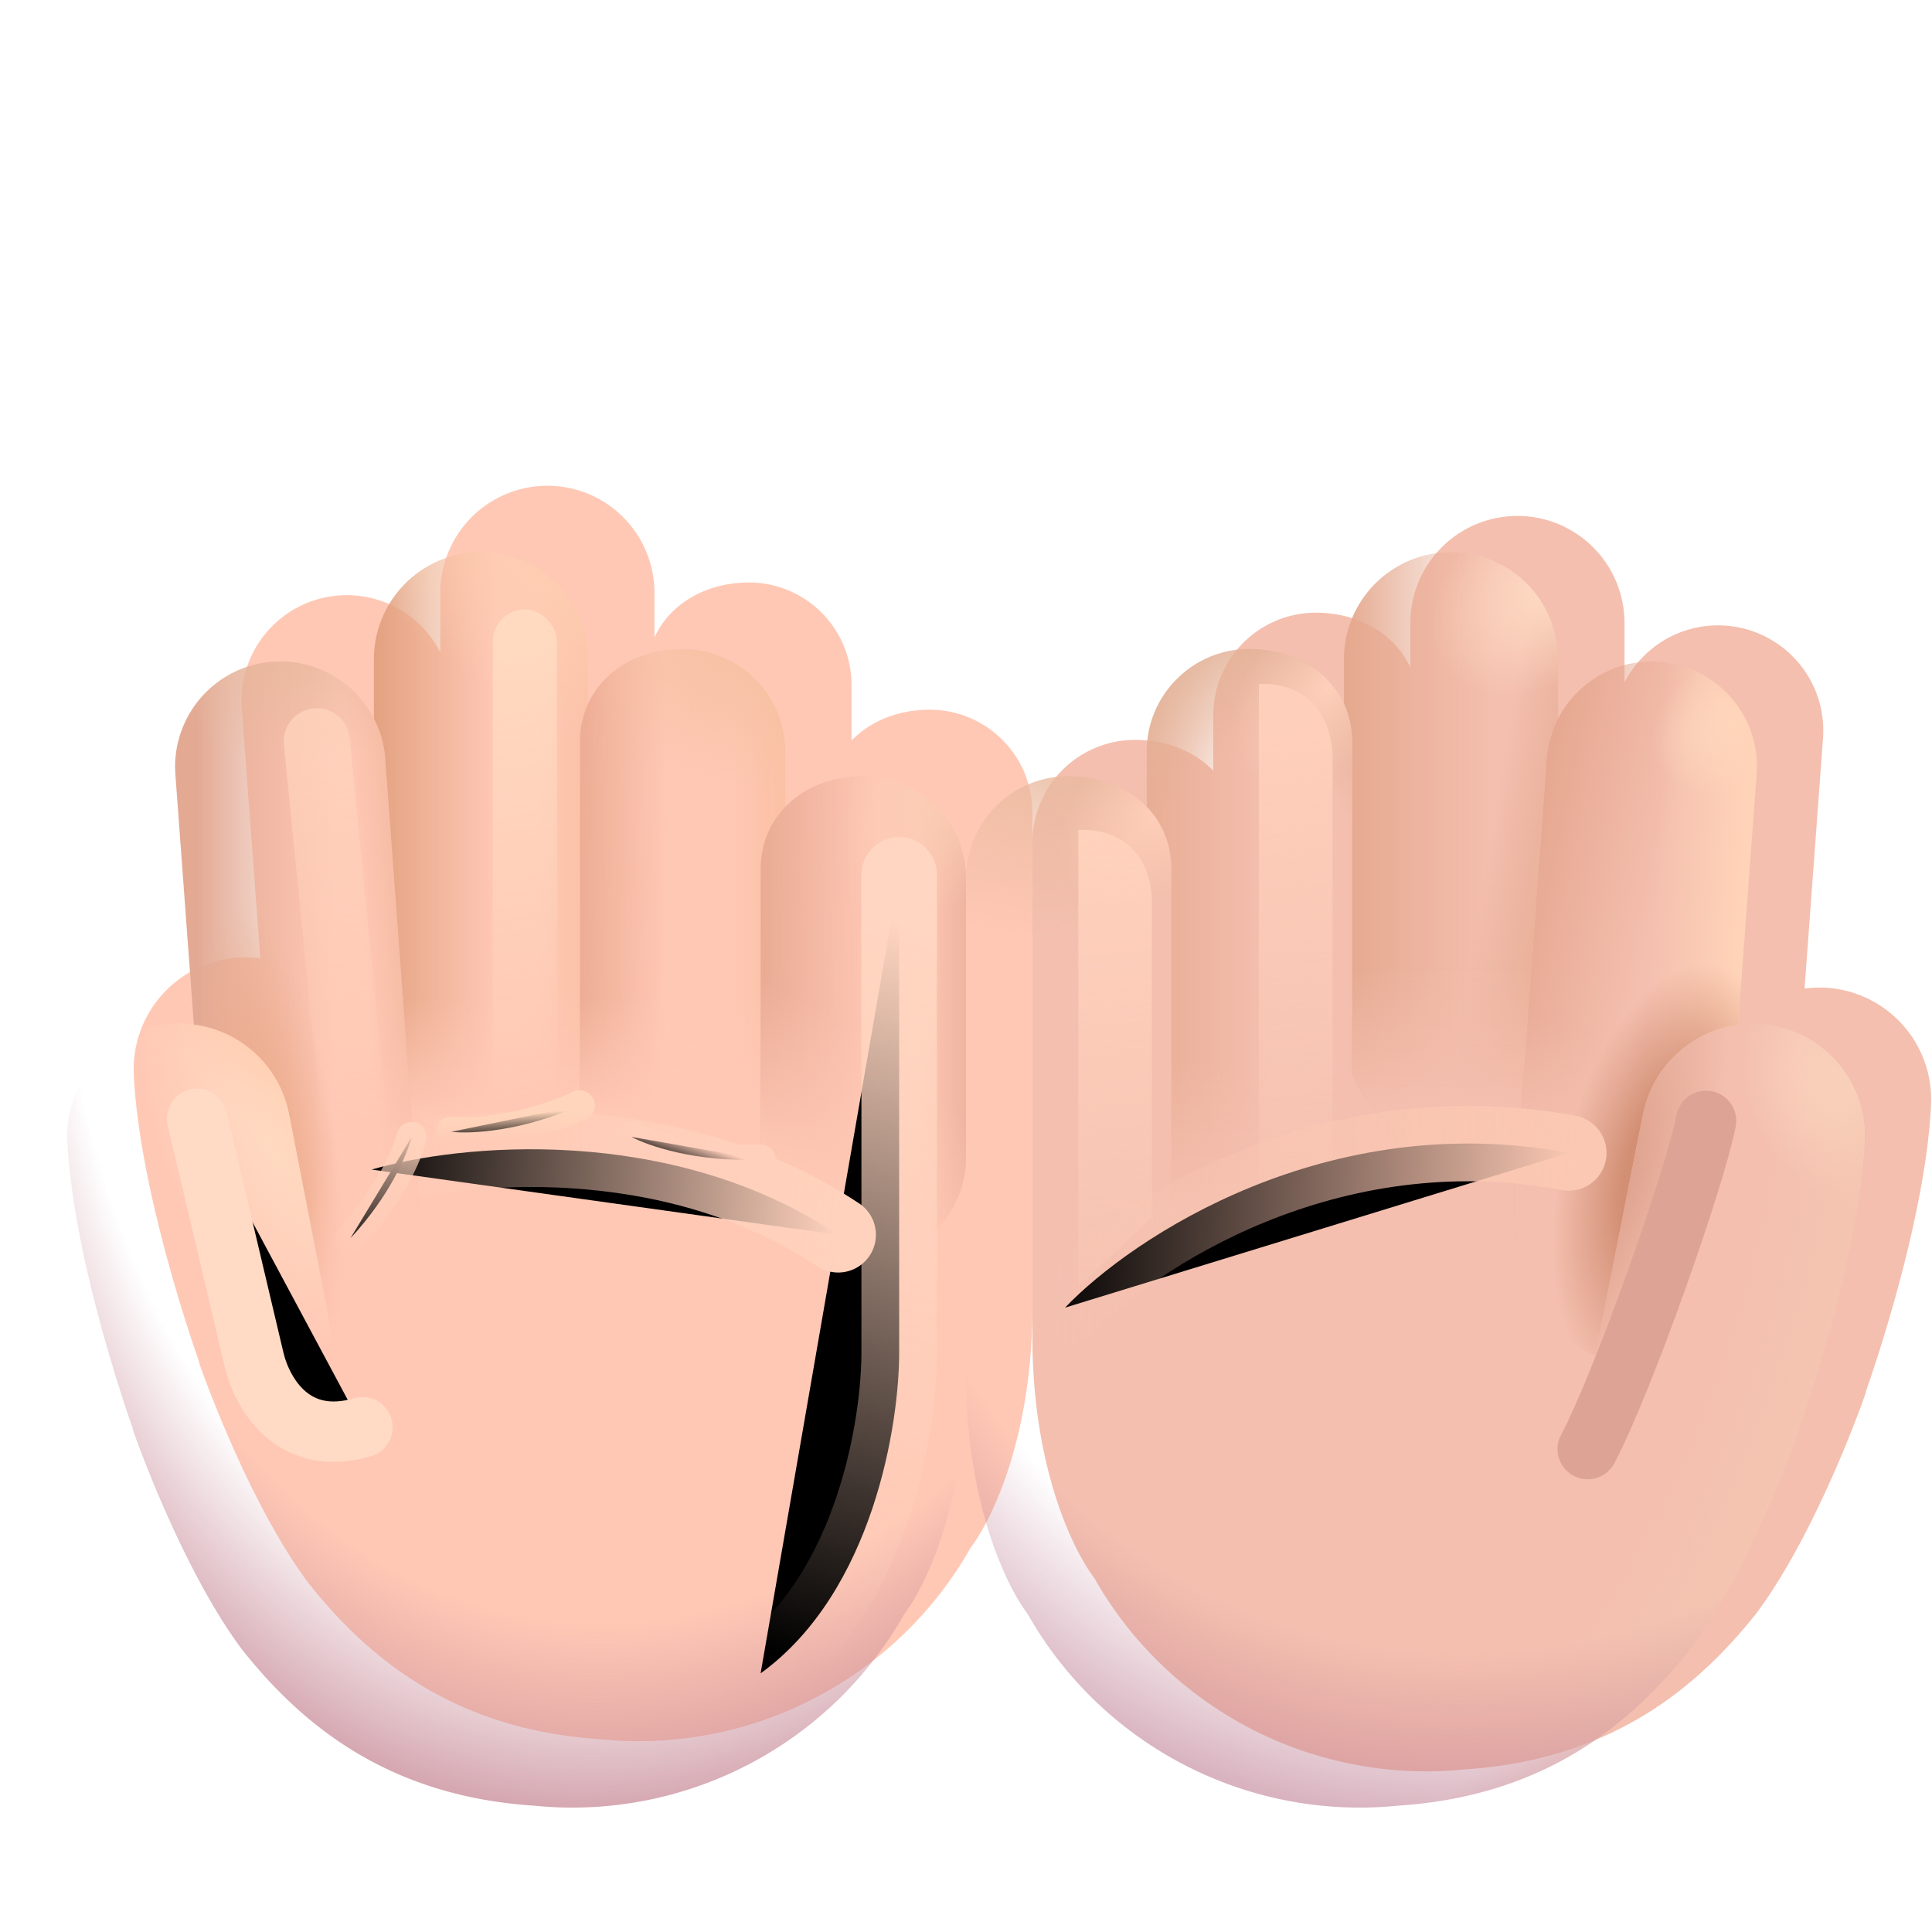 <svg width="100%" height="100%" viewBox="0 0 32 32" xmlns="http://www.w3.org/2000/svg"><g filter="url(#a)"><path fill="#FFC8B5" d="M6.193 10.919a1.773 1.773 0 1 1 3.547 0v.739c.259-.566.862-.91 1.565-.91.94 0 1.7.762 1.7 1.702v.915c.313-.324.776-.51 1.294-.51.94 0 1.701.762 1.701 1.701v8.196c0 2.118-.656 3.498-1.021 3.98a6.32 6.32 0 0 1-6.14 3.175c-2.468-.161-3.883-1.396-4.823-2.577-.86-1.14-1.594-3.011-1.82-3.664l.002-.011c-.276-.782-1.01-3.072-1.084-4.79v-.055a1.853 1.853 0 0 1 2.097-1.837l-.306-4.145a1.743 1.743 0 0 1 3.288-.925z"/></g><path fill="url(#b)" d="M6.193 10.919a1.773 1.773 0 1 1 3.547 0v.739c.259-.566.862-.91 1.565-.91.94 0 1.7.762 1.7 1.702v.915c.313-.324.776-.51 1.294-.51.94 0 1.701.762 1.701 1.701v8.196c0 2.118-.656 3.498-1.021 3.98a6.32 6.32 0 0 1-6.14 3.175c-2.468-.161-3.883-1.396-4.823-2.577-.86-1.14-1.594-3.011-1.82-3.664l.002-.011c-.276-.782-1.01-3.072-1.084-4.79v-.055a1.853 1.853 0 0 1 2.097-1.837l-.306-4.145a1.743 1.743 0 0 1 3.288-.925z"/><path fill="url(#c)" d="M4.515 10.961c-.96.071-1.68.907-1.61 1.867l.306 4.145c.8.105 1.439.72 1.58 1.508h.002l.785 3.974c.406-.171 1.672-.875 1.263-3.647l-.46-6.237a1.743 1.743 0 0 0-1.866-1.61"/><path fill="url(#d)" d="M4.515 10.961c-.96.071-1.68.907-1.61 1.867l.306 4.145c.8.105 1.439.72 1.58 1.508h.002l.785 3.974c.406-.171 1.672-.875 1.263-3.647l-.46-6.237a1.743 1.743 0 0 0-1.866-1.61"/><path fill="url(#e)" d="M4.515 10.961c-.96.071-1.68.907-1.61 1.867l.306 4.145c.8.105 1.439.72 1.58 1.508h.002l.785 3.974c.406-.171 1.672-.875 1.263-3.647l-.46-6.237a1.743 1.743 0 0 0-1.866-1.61"/><path fill="url(#f)" d="M4.515 10.961c-.96.071-1.68.907-1.61 1.867l.306 4.145c.8.105 1.439.72 1.58 1.508h.002l.785 3.974c.406-.171 1.672-.875 1.263-3.647l-.46-6.237a1.743 1.743 0 0 0-1.866-1.61"/><path fill="url(#g)" d="M4.515 10.961c-.96.071-1.68.907-1.61 1.867l.306 4.145c.8.105 1.439.72 1.58 1.508h.002l.785 3.974c.406-.171 1.672-.875 1.263-3.647l-.46-6.237a1.743 1.743 0 0 0-1.866-1.61"/><path fill="url(#h)" d="M6.193 10.919a1.773 1.773 0 1 1 3.547 0v.739q-.134.286-.136.643v5.492a1.774 1.774 0 0 1-2.789.668l-.434-5.89a1.7 1.7 0 0 0-.188-.668z"/><path fill="url(#i)" d="M6.193 10.919a1.773 1.773 0 1 1 3.547 0v.739q-.134.286-.136.643v5.492a1.774 1.774 0 0 1-2.789.668l-.434-5.89a1.7 1.7 0 0 0-.188-.668z"/><path fill="url(#j)" d="M6.193 10.919a1.773 1.773 0 1 1 3.547 0v.739q-.134.286-.136.643v5.492a1.774 1.774 0 0 1-2.789.668l-.434-5.89a1.7 1.7 0 0 0-.188-.668z"/><path fill="url(#k)" d="M6.193 10.919a1.773 1.773 0 1 1 3.547 0v.739q-.134.286-.136.643v5.492a1.774 1.774 0 0 1-2.789.668l-.434-5.89a1.7 1.7 0 0 0-.188-.668z"/><path fill="url(#l)" d="M11.305 10.749c-.94 0-1.7.612-1.7 1.551v6.456a1.7 1.7 0 0 0 2.993 1.105v-5.454c0-.422.154-.778.408-1.042v-.915a1.7 1.7 0 0 0-1.701-1.701"/><path fill="url(#m)" d="M11.305 10.749c-.94 0-1.7.612-1.7 1.551v6.456a1.7 1.7 0 0 0 2.993 1.105v-5.454c0-.422.154-.778.408-1.042v-.915a1.7 1.7 0 0 0-1.701-1.701"/><path fill="url(#n)" d="M11.305 10.749c-.94 0-1.7.612-1.7 1.551v6.456a1.7 1.7 0 0 0 2.993 1.105v-5.454c0-.422.154-.778.408-1.042v-.915a1.7 1.7 0 0 0-1.701-1.701"/><path fill="url(#o)" d="M11.305 10.749c-.94 0-1.7.612-1.7 1.551v6.456a1.7 1.7 0 0 0 2.993 1.105v-5.454c0-.422.154-.778.408-1.042v-.915a1.7 1.7 0 0 0-1.701-1.701"/><path fill="url(#p)" d="M12.598 14.407c0-.94.762-1.552 1.701-1.552S16 13.617 16 14.556v4.613a1.7 1.7 0 1 1-3.402 0z"/><path fill="url(#q)" d="M12.598 14.407c0-.94.762-1.552 1.701-1.552S16 13.617 16 14.556v4.613a1.7 1.7 0 1 1-3.402 0z"/><path fill="url(#r)" d="M12.598 14.407c0-.94.762-1.552 1.701-1.552S16 13.617 16 14.556v4.613a1.7 1.7 0 1 1-3.402 0z"/><path fill="url(#s)" d="M12.598 14.407c0-.94.762-1.552 1.701-1.552S16 13.617 16 14.556v4.613a1.7 1.7 0 1 1-3.402 0z"/><path fill="url(#t)" d="M1.114 18.866v-.056a1.853 1.853 0 0 1 3.677-.33h.002l.772 4.012-3.346 1.221c-.258-.719-1.03-3.085-1.105-4.847"/><path fill="url(#u)" d="M1.114 18.866v-.056a1.853 1.853 0 0 1 3.677-.33h.002l.772 4.012-3.346 1.221c-.258-.719-1.03-3.085-1.105-4.847"/><g filter="url(#v)"><path fill="url(#w)" d="m5.541 20.752-.837-8.4a.548.548 0 1 1 1.09-.108l.74 7.607z"/></g><g filter="url(#x)"><rect width="1.063" height="8.793" x="8.163" y="10.093" fill="url(#y)" rx=".531"/></g><g filter="url(#z)"><path stroke="url(#A)" stroke-linecap="round" stroke-width="1.25" d="M14.893 14.489v7.862c.011 1.226-.432 4.015-2.295 5.365"/></g><g filter="url(#B)"><path stroke="url(#C)" stroke-linecap="round" stroke-width="1.25" d="M6.156 19.372c1.406-.416 4.92-.783 7.727 1.08"/></g><g filter="url(#D)"><path stroke="#FFDBC5" stroke-linecap="round" d="m3.266 18.531.944 3.996c.145.593.668 1.441 1.793 1.113"/></g><g filter="url(#E)"><path stroke="url(#F)" stroke-linecap="round" stroke-width=".5" d="M6.817 18.835c-.065.266-.358.973-1.012 1.673"/></g><g filter="url(#G)"><path stroke="url(#H)" stroke-linecap="round" stroke-width=".5" d="M10.458 18.83c.27.146 1.078.425 2.14.375"/></g><g filter="url(#I)"><path stroke="url(#J)" stroke-linecap="round" stroke-width=".5" d="M7.473 18.746c.305.037 1.159 0 2.129-.436"/></g><g filter="url(#K)"><path fill="#F4BFAF" d="M25.807 10.919a1.773 1.773 0 1 0-3.547 0v.739c-.259-.566-.862-.91-1.565-.91a1.7 1.7 0 0 0-1.7 1.702v.915c-.313-.324-.776-.51-1.294-.51A1.7 1.7 0 0 0 16 14.556v8.196c0 2.118.656 3.498 1.021 3.98a6.32 6.32 0 0 0 6.14 3.175c2.468-.161 3.883-1.396 4.823-2.577.86-1.14 1.594-3.011 1.82-3.664l-.002-.011c.276-.782 1.01-3.072 1.084-4.79v-.055a1.853 1.853 0 0 0-2.097-1.837l.306-4.145a1.743 1.743 0 0 0-3.288-.925z"/></g><path fill="url(#L)" d="M25.807 10.919a1.773 1.773 0 1 0-3.547 0v.739c-.259-.566-.862-.91-1.565-.91a1.7 1.7 0 0 0-1.7 1.702v.915c-.313-.324-.776-.51-1.294-.51A1.7 1.7 0 0 0 16 14.556v8.196c0 2.118.656 3.498 1.021 3.98a6.32 6.32 0 0 0 6.14 3.175c2.468-.161 3.883-1.396 4.823-2.577.86-1.14 1.594-3.011 1.82-3.664l-.002-.011c.276-.782 1.01-3.072 1.084-4.79v-.055a1.853 1.853 0 0 0-2.097-1.837l.306-4.145a1.743 1.743 0 0 0-3.288-.925z"/><path fill="url(#M)" d="M25.807 10.919a1.773 1.773 0 1 0-3.547 0v.739c-.259-.566-.862-.91-1.565-.91a1.7 1.7 0 0 0-1.7 1.702v.915c-.313-.324-.776-.51-1.294-.51A1.7 1.7 0 0 0 16 14.556v8.196c0 2.118.656 3.498 1.021 3.98a6.32 6.32 0 0 0 6.14 3.175c2.468-.161 3.883-1.396 4.823-2.577.86-1.14 1.594-3.011 1.82-3.664l-.002-.011c.276-.782 1.01-3.072 1.084-4.79v-.055a1.853 1.853 0 0 0-2.097-1.837l.306-4.145a1.743 1.743 0 0 0-3.288-.925z"/><path fill="url(#N)" d="M25.807 10.919a1.773 1.773 0 1 0-3.547 0v.739c-.259-.566-.862-.91-1.565-.91a1.7 1.7 0 0 0-1.7 1.702v.915c-.313-.324-.776-.51-1.294-.51A1.7 1.7 0 0 0 16 14.556v8.196c0 2.118.656 3.498 1.021 3.98a6.32 6.32 0 0 0 6.14 3.175c2.468-.161 3.883-1.396 4.823-2.577.86-1.14 1.594-3.011 1.82-3.664l-.002-.011c.276-.782 1.01-3.072 1.084-4.79v-.055a1.853 1.853 0 0 0-2.097-1.837l.306-4.145a1.743 1.743 0 0 0-3.288-.925z"/><path fill="url(#O)" d="M27.485 10.961c.96.071 1.68.907 1.61 1.867l-.306 4.145c-.8.105-1.439.72-1.58 1.508h-.002l-.785 3.974c-.406-.171-1.672-.875-1.263-3.647l.46-6.237c.071-.96.907-1.68 1.866-1.61"/><path fill="url(#P)" d="M27.485 10.961c.96.071 1.68.907 1.61 1.867l-.306 4.145c-.8.105-1.439.72-1.58 1.508h-.002l-.785 3.974c-.406-.171-1.672-.875-1.263-3.647l.46-6.237c.071-.96.907-1.68 1.866-1.61"/><path fill="url(#Q)" d="M27.485 10.961c.96.071 1.68.907 1.61 1.867l-.306 4.145c-.8.105-1.439.72-1.58 1.508h-.002l-.785 3.974c-.406-.171-1.672-.875-1.263-3.647l.46-6.237c.071-.96.907-1.68 1.866-1.61"/><path fill="url(#R)" d="M27.485 10.961c.96.071 1.68.907 1.61 1.867l-.306 4.145c-.8.105-1.439.72-1.58 1.508h-.002l-.785 3.974c-.406-.171-1.672-.875-1.263-3.647l.46-6.237c.071-.96.907-1.68 1.866-1.61"/><path fill="url(#S)" d="M27.485 10.961c.96.071 1.68.907 1.61 1.867l-.306 4.145c-.8.105-1.439.72-1.58 1.508h-.002l-.785 3.974c-.406-.171-1.672-.875-1.263-3.647l.46-6.237c.071-.96.907-1.68 1.866-1.61"/><path fill="url(#T)" d="M25.807 10.919a1.773 1.773 0 1 0-3.547 0v.739q.134.286.136.643v5.492a1.774 1.774 0 0 0 2.789.668l.434-5.89c.018-.24.084-.466.188-.668z"/><path fill="url(#U)" d="M25.807 10.919a1.773 1.773 0 1 0-3.547 0v.739q.134.286.136.643v5.492a1.774 1.774 0 0 0 2.789.668l.434-5.89c.018-.24.084-.466.188-.668z"/><path fill="url(#V)" d="M25.807 10.919a1.773 1.773 0 1 0-3.547 0v.739q.134.286.136.643v5.492a1.774 1.774 0 0 0 2.789.668l.434-5.89c.018-.24.084-.466.188-.668z"/><path fill="url(#W)" d="M25.807 10.919a1.773 1.773 0 1 0-3.547 0v.739q.134.286.136.643v5.492a1.774 1.774 0 0 0 2.789.668l.434-5.89c.018-.24.084-.466.188-.668z"/><path fill="url(#X)" d="M20.695 10.749c.94 0 1.7.612 1.7 1.551v6.456a1.7 1.7 0 0 1-2.993 1.105v-5.454c0-.422-.154-.778-.408-1.042v-.915c0-.94.762-1.701 1.701-1.701"/><path fill="url(#Y)" d="M20.695 10.749c.94 0 1.7.612 1.7 1.551v6.456a1.7 1.7 0 0 1-2.993 1.105v-5.454c0-.422-.154-.778-.408-1.042v-.915c0-.94.762-1.701 1.701-1.701"/><path fill="url(#Z)" d="M20.695 10.749c.94 0 1.7.612 1.7 1.551v6.456a1.7 1.7 0 0 1-2.993 1.105v-5.454c0-.422-.154-.778-.408-1.042v-.915c0-.94.762-1.701 1.701-1.701"/><path fill="url(#aa)" d="M20.695 10.749c.94 0 1.7.612 1.7 1.551v6.456a1.7 1.7 0 0 1-2.993 1.105v-5.454c0-.422-.154-.778-.408-1.042v-.915c0-.94.762-1.701 1.701-1.701"/><path fill="url(#ab)" d="M19.402 14.407c0-.94-.762-1.552-1.701-1.552A1.7 1.7 0 0 0 16 14.556v4.613a1.7 1.7 0 1 0 3.402 0z"/><path fill="url(#ac)" d="M19.402 14.407c0-.94-.762-1.552-1.701-1.552A1.7 1.7 0 0 0 16 14.556v4.613a1.7 1.7 0 1 0 3.402 0z"/><path fill="url(#ad)" d="M30.886 18.866v-.056a1.853 1.853 0 0 0-3.677-.33h-.002l-.793 4.03 3.367 1.203c.258-.719 1.03-3.085 1.105-4.847"/><g filter="url(#ae)"><path stroke="#DDA495" stroke-linecap="round" d="M28.258 18.565c-.188.958-1.367 4.312-1.961 5.437"/></g><g filter="url(#af)"><path fill="url(#ag)" d="M17.86 21.315v-7.569c.867-.037 1.218.596 1.218 1.176v5.247z"/></g><g filter="url(#ah)"><path fill="url(#ai)" d="M20.851 19.565V11.33c.867-.039 1.22.618 1.22 1.22v7.015z"/></g><g filter="url(#aj)"><path stroke="url(#ak)" stroke-linecap="round" stroke-width="1.25" d="M17.64 21.659c1.115-1.167 4.344-3.313 8.344-2.563"/></g><defs><linearGradient id="c" x1="3.245" x2="5.55" y1="16.706" y2="16.706" gradientUnits="userSpaceOnUse"><stop stop-color="#E3A993"/><stop offset="1" stop-color="#E3A993" stop-opacity="0"/></linearGradient><linearGradient id="d" x1="7.499" x2="6.058" y1="16.188" y2="16.299" gradientUnits="userSpaceOnUse"><stop stop-color="#EBAD8F"/><stop offset="1" stop-color="#EBAD8F" stop-opacity="0"/></linearGradient><linearGradient id="g" x1="7.106" x2="5.65" y1="19.599" y2="18.866" gradientUnits="userSpaceOnUse"><stop stop-color="#FFC8B5"/><stop offset="1" stop-color="#FFC8B5" stop-opacity="0"/></linearGradient><linearGradient id="h" x1="6.193" x2="8.219" y1="14.519" y2="14.519" gradientUnits="userSpaceOnUse"><stop stop-color="#E3A281"/><stop offset="1" stop-color="#E3A281" stop-opacity="0"/></linearGradient><linearGradient id="i" x1="10.254" x2="8.922" y1="14.479" y2="14.479" gradientUnits="userSpaceOnUse"><stop stop-color="#F9BD9D"/><stop offset="1" stop-color="#F9BD9D" stop-opacity="0"/></linearGradient><linearGradient id="j" x1="8.146" x2="8.146" y1="18.528" y2="16.512" gradientUnits="userSpaceOnUse"><stop stop-color="#FFC8B5"/><stop offset="1" stop-color="#FFC8B5" stop-opacity="0"/></linearGradient><linearGradient id="l" x1="9.604" x2="11.048" y1="16.065" y2="16.068" gradientUnits="userSpaceOnUse"><stop stop-color="#EDAD94"/><stop offset="1" stop-color="#EDAD94" stop-opacity="0"/></linearGradient><linearGradient id="m" x1="13.245" x2="12.069" y1="16.093" y2="16.093" gradientUnits="userSpaceOnUse"><stop stop-color="#FABF9F"/><stop offset="1" stop-color="#FABF9F" stop-opacity="0"/></linearGradient><linearGradient id="n" x1="10.947" x2="10.889" y1="20.114" y2="16.481" gradientUnits="userSpaceOnUse"><stop offset=".46" stop-color="#FFC8B5"/><stop offset="1" stop-color="#FFC8B5" stop-opacity="0"/></linearGradient><linearGradient id="p" x1="12.474" x2="14.51" y1="18.172" y2="18.176" gradientUnits="userSpaceOnUse"><stop stop-color="#E8A992"/><stop offset="1" stop-color="#E8A992" stop-opacity="0"/></linearGradient><linearGradient id="q" x1="16.608" x2="15.216" y1="18.172" y2="18.172" gradientUnits="userSpaceOnUse"><stop stop-color="#E2A590"/><stop offset="1" stop-color="#E2A590" stop-opacity="0"/></linearGradient><linearGradient id="w" x1="5.266" x2="5.875" y1="10.094" y2="18.903" gradientUnits="userSpaceOnUse"><stop stop-color="#FFD3BD"/><stop offset="1" stop-color="#FFD3BD" stop-opacity="0"/></linearGradient><linearGradient id="y" x1="8.695" x2="10.775" y1="6.625" y2="17.847" gradientUnits="userSpaceOnUse"><stop stop-color="#FFE1C6"/><stop offset="1" stop-color="#FFE1C6" stop-opacity="0"/></linearGradient><linearGradient id="A" x1="15.875" x2="12.598" y1="15.534" y2="27.346" gradientUnits="userSpaceOnUse"><stop stop-color="#FFD6C1"/><stop offset="1" stop-color="#FFD6C1" stop-opacity="0"/></linearGradient><linearGradient id="C" x1="13.883" x2="5.886" y1="20.148" y2="19.743" gradientUnits="userSpaceOnUse"><stop stop-color="#FFD2BD"/><stop offset="1" stop-color="#FFD2BD" stop-opacity="0"/></linearGradient><linearGradient id="F" x1="7.129" x2="6.894" y1="18.562" y2="20.983" gradientUnits="userSpaceOnUse"><stop stop-color="#FFD4BE"/><stop offset="1" stop-color="#FFD4BE" stop-opacity="0"/></linearGradient><linearGradient id="H" x1="12.725" x2="12.579" y1="19.331" y2="19.754" gradientUnits="userSpaceOnUse"><stop stop-color="#FFD0BC"/><stop offset="1" stop-color="#FFD0BC" stop-opacity="0"/></linearGradient><linearGradient id="J" x1="9.766" x2="9.785" y1="18.381" y2="18.828" gradientUnits="userSpaceOnUse"><stop stop-color="#FFD6BB"/><stop offset="1" stop-color="#FFD6BB" stop-opacity="0"/></linearGradient><linearGradient id="O" x1="24.703" x2="27.089" y1="16.221" y2="16.706" gradientUnits="userSpaceOnUse"><stop stop-color="#E5A68E"/><stop offset="1" stop-color="#E5A68E" stop-opacity="0"/></linearGradient><linearGradient id="P" x1="26.047" x2="26.672" y1="19.252" y2="17.221" gradientUnits="userSpaceOnUse"><stop stop-color="#F4BFAF"/><stop offset="1" stop-color="#F4BFAF" stop-opacity="0"/></linearGradient><linearGradient id="R" x1="28.672" x2="27.266" y1="17.08" y2="17.002" gradientUnits="userSpaceOnUse"><stop stop-color="#FFD3B8"/><stop offset="1" stop-color="#FFD3B8" stop-opacity="0"/></linearGradient><linearGradient id="T" x1="22.26" x2="24.742" y1="14.015" y2="14.015" gradientUnits="userSpaceOnUse"><stop stop-color="#E5A98F"/><stop offset="1" stop-color="#E5A98F" stop-opacity="0"/></linearGradient><linearGradient id="U" x1="26.234" x2="24.655" y1="14.284" y2="14.015" gradientUnits="userSpaceOnUse"><stop stop-color="#EDAF8F"/><stop offset="1" stop-color="#DBA28C" stop-opacity="0"/><stop offset="1" stop-color="#EDAF8F" stop-opacity="0"/></linearGradient><linearGradient id="V" x1="23.293" x2="23.293" y1="18.397" y2="16.015" gradientUnits="userSpaceOnUse"><stop stop-color="#F4BFAF"/><stop offset="1" stop-color="#F4BFAF" stop-opacity="0"/></linearGradient><linearGradient id="X" x1="18.46" x2="21.026" y1="15.603" y2="15.603" gradientUnits="userSpaceOnUse"><stop stop-color="#E6A98E"/><stop offset="1" stop-color="#E6A98E" stop-opacity="0"/></linearGradient><linearGradient id="Y" x1="19.984" x2="19.984" y1="19.971" y2="17.596" gradientUnits="userSpaceOnUse"><stop stop-color="#F4BFAF"/><stop offset="1" stop-color="#F4BFAF" stop-opacity="0"/></linearGradient><linearGradient id="ag" x1="17.859" x2="19.1" y1="13.745" y2="22.988" gradientUnits="userSpaceOnUse"><stop stop-color="#FFD2BD"/><stop offset="1" stop-color="#FFD2BD" stop-opacity="0"/></linearGradient><linearGradient id="ai" x1="21.3" x2="22.088" y1="12.075" y2="20.948" gradientUnits="userSpaceOnUse"><stop stop-color="#FECFBB"/><stop offset="1" stop-color="#FECFBB" stop-opacity="0"/></linearGradient><linearGradient id="ak" x1="25.984" x2="17.334" y1="21.076" y2="20.829" gradientUnits="userSpaceOnUse"><stop stop-color="#FBC8B3"/><stop offset="1" stop-color="#FBC8B3" stop-opacity="0"/></linearGradient><radialGradient id="b" cx="0" cy="0" r="1" gradientTransform="matrix(-2.405 17.944 -12.747 -1.709 10.962 12.941)" gradientUnits="userSpaceOnUse"><stop offset=".774" stop-color="#C88B98" stop-opacity="0"/><stop offset="1" stop-color="#C88B98"/></radialGradient><radialGradient id="e" cx="0" cy="0" r="1" gradientTransform="matrix(1.156 -.125 .496 4.586 4.5 19.594)" gradientUnits="userSpaceOnUse"><stop stop-color="#ECA885"/><stop offset="1" stop-color="#ECA885" stop-opacity="0"/></radialGradient><radialGradient id="f" cx="0" cy="0" r="1" gradientTransform="matrix(-.286 2.594 -2.484 -.274 4.91 10.156)" gradientUnits="userSpaceOnUse"><stop stop-color="#E6B89C"/><stop offset="1" stop-color="#E6B89C" stop-opacity="0"/></radialGradient><radialGradient id="k" cx="0" cy="0" r="1" gradientTransform="rotate(122.261 2.176 7.163)scale(2.676 4.184)" gradientUnits="userSpaceOnUse"><stop stop-color="#FDCEB1"/><stop offset="1" stop-color="#FDCEB1" stop-opacity="0"/></radialGradient><radialGradient id="o" cx="0" cy="0" r="1" gradientTransform="rotate(108.681 2.332 9.593)scale(2.69 2.5)" gradientUnits="userSpaceOnUse"><stop stop-color="#F5C0A1"/><stop offset="1" stop-color="#F5C0A1" stop-opacity="0"/></radialGradient><radialGradient id="r" cx="0" cy="0" r="1" gradientTransform="rotate(-49.148 29.119 -3.34)scale(4.048 6.335)" gradientUnits="userSpaceOnUse"><stop offset=".34" stop-color="#FFC9B6"/><stop offset="1" stop-color="#FFC9B6" stop-opacity="0"/></radialGradient><radialGradient id="s" cx="0" cy="0" r="1" gradientTransform="matrix(-1.585 2.256 -1.306 -.918 15.884 12.855)" gradientUnits="userSpaceOnUse"><stop stop-color="#FBCEB4"/><stop offset="1" stop-color="#FBCEB4" stop-opacity="0"/></radialGradient><radialGradient id="t" cx="0" cy="0" r="1" gradientTransform="rotate(161.655 .935 9.547)scale(2.332 4.218)" gradientUnits="userSpaceOnUse"><stop offset=".007" stop-color="#FFDFC6"/><stop offset="1" stop-color="#FFDFC6" stop-opacity="0"/></radialGradient><radialGradient id="u" cx="0" cy="0" r="1" gradientTransform="rotate(-45.9 24.44 8.253)scale(4.155 6.743)" gradientUnits="userSpaceOnUse"><stop offset=".696" stop-color="#FFCCAE" stop-opacity="0"/><stop offset="1" stop-color="#FFCCAE"/></radialGradient><radialGradient id="L" cx="0" cy="0" r="1" gradientTransform="rotate(143.135 12.436 14.17)scale(2.495 3.089)" gradientUnits="userSpaceOnUse"><stop stop-color="#FFDFC6"/><stop offset=".745" stop-color="#FFDFC6" stop-opacity="0"/></radialGradient><radialGradient id="M" cx="0" cy="0" r="1" gradientTransform="matrix(11.594 4.062 -5.915 16.879 18.797 19.252)" gradientUnits="userSpaceOnUse"><stop offset=".823" stop-color="#F4C6B1" stop-opacity="0"/><stop offset="1" stop-color="#F4C6B1"/></radialGradient><radialGradient id="N" cx="0" cy="0" r="1" gradientTransform="rotate(109.306 6.974 16.68)scale(16.548 14.789)" gradientUnits="userSpaceOnUse"><stop offset=".721" stop-color="#BF8094" stop-opacity="0"/><stop offset="1" stop-color="#BF8094"/></radialGradient><radialGradient id="Q" cx="0" cy="0" r="1" gradientTransform="rotate(156.949 13.217 8.928)scale(1.596 1.157)" gradientUnits="userSpaceOnUse"><stop stop-color="#FFE0C5"/><stop offset="1" stop-color="#FFE0C5" stop-opacity="0"/></radialGradient><radialGradient id="S" cx="0" cy="0" r="1" gradientTransform="rotate(103.404 6.122 20.633)scale(3.574 1.761)" gradientUnits="userSpaceOnUse"><stop offset=".398" stop-color="#D28F74"/><stop offset="1" stop-color="#D28F74" stop-opacity="0"/></radialGradient><radialGradient id="W" cx="0" cy="0" r="1" gradientTransform="matrix(-1.91 1.459 -.927 -1.214 25.807 9.614)" gradientUnits="userSpaceOnUse"><stop stop-color="#FFDEC5"/><stop offset="1" stop-color="#FFDEC5" stop-opacity="0"/></radialGradient><radialGradient id="Z" cx="0" cy="0" r="1" gradientTransform="matrix(-0 -9.765 4.005 -0 20.695 19.934)" gradientUnits="userSpaceOnUse"><stop offset=".763" stop-color="#E2B196" stop-opacity="0"/><stop offset="1" stop-color="#E2B196"/></radialGradient><radialGradient id="aa" cx="0" cy="0" r="1" gradientTransform="rotate(132.113 8.486 10.565)scale(1.967 1.268)" gradientUnits="userSpaceOnUse"><stop stop-color="#FECFBB"/><stop offset="1" stop-color="#FECFBB" stop-opacity="0"/></radialGradient><radialGradient id="ab" cx="0" cy="0" r="1" gradientTransform="matrix(.44 3.278 -4.572 .614 17.7 12.254)" gradientUnits="userSpaceOnUse"><stop stop-color="#E9B99E"/><stop offset="1" stop-color="#E9B99E" stop-opacity="0"/></radialGradient><radialGradient id="ac" cx="0" cy="0" r="1" gradientTransform="matrix(-1.271 1.294 -.927 -.91 19.143 13.473)" gradientUnits="userSpaceOnUse"><stop stop-color="#FFCEB9"/><stop offset="1" stop-color="#FFCEB9" stop-opacity="0"/></radialGradient><radialGradient id="ad" cx="0" cy="0" r="1" gradientTransform="rotate(20.056 -42.317 84.917)scale(1.578 4.281)" gradientUnits="userSpaceOnUse"><stop stop-color="#D99C86"/><stop offset="1" stop-color="#D99C86" stop-opacity="0"/></radialGradient><filter id="a" width="15.887" height="21.793" x="1.113" y="8.146" color-interpolation-filters="sRGB" filterUnits="userSpaceOnUse"><feFlood flood-opacity="0" result="BackgroundImageFix"/><feBlend in="SourceGraphic" in2="BackgroundImageFix" result="shape"/><feColorMatrix in="SourceAlpha" result="hardAlpha" values="0 0 0 0 0 0 0 0 0 0 0 0 0 0 0 0 0 0 127 0"/><feOffset dx="1" dy="-1"/><feGaussianBlur stdDeviation="1.25"/><feComposite in2="hardAlpha" k2="-1" k3="1" operator="arithmetic"/><feColorMatrix values="0 0 0 0 0.878 0 0 0 0 0.655 0 0 0 0 0.631 0 0 0 1 0"/><feBlend in2="shape" result="effect1_innerShadow_20020_3962"/><feColorMatrix in="SourceAlpha" result="hardAlpha" values="0 0 0 0 0 0 0 0 0 0 0 0 0 0 0 0 0 0 127 0"/><feOffset dx=".1" dy="-.1"/><feGaussianBlur stdDeviation=".125"/><feComposite in2="hardAlpha" k2="-1" k3="1" operator="arithmetic"/><feColorMatrix values="0 0 0 0 0.925 0 0 0 0 0.682 0 0 0 0 0.608 0 0 0 1 0"/><feBlend in2="effect1_innerShadow_20020_3962" result="effect2_innerShadow_20020_3962"/></filter><filter id="v" width="2.833" height="10.003" x="4.201" y="11.249" color-interpolation-filters="sRGB" filterUnits="userSpaceOnUse"><feFlood flood-opacity="0" result="BackgroundImageFix"/><feBlend in="SourceGraphic" in2="BackgroundImageFix" result="shape"/><feGaussianBlur result="effect1_foregroundBlur_20020_3962" stdDeviation=".25"/></filter><filter id="x" width="2.063" height="9.793" x="7.663" y="9.593" color-interpolation-filters="sRGB" filterUnits="userSpaceOnUse"><feFlood flood-opacity="0" result="BackgroundImageFix"/><feBlend in="SourceGraphic" in2="BackgroundImageFix" result="shape"/><feGaussianBlur result="effect1_foregroundBlur_20020_3962" stdDeviation=".25"/></filter><filter id="z" width="6.045" height="16.977" x="10.723" y="12.614" color-interpolation-filters="sRGB" filterUnits="userSpaceOnUse"><feFlood flood-opacity="0" result="BackgroundImageFix"/><feBlend in="SourceGraphic" in2="BackgroundImageFix" result="shape"/><feGaussianBlur result="effect1_foregroundBlur_20020_3962" stdDeviation=".625"/></filter><filter id="B" width="11.477" height="5.166" x="4.28" y="17.16" color-interpolation-filters="sRGB" filterUnits="userSpaceOnUse"><feFlood flood-opacity="0" result="BackgroundImageFix"/><feBlend in="SourceGraphic" in2="BackgroundImageFix" result="shape"/><feGaussianBlur result="effect1_foregroundBlur_20020_3962" stdDeviation=".625"/></filter><filter id="D" width="7.738" height="10.182" x=".766" y="16.031" color-interpolation-filters="sRGB" filterUnits="userSpaceOnUse"><feFlood flood-opacity="0" result="BackgroundImageFix"/><feBlend in="SourceGraphic" in2="BackgroundImageFix" result="shape"/><feGaussianBlur result="effect1_foregroundBlur_20020_3962" stdDeviation="1"/></filter><filter id="E" width="2.012" height="2.673" x="5.305" y="18.335" color-interpolation-filters="sRGB" filterUnits="userSpaceOnUse"><feFlood flood-opacity="0" result="BackgroundImageFix"/><feBlend in="SourceGraphic" in2="BackgroundImageFix" result="shape"/><feGaussianBlur result="effect1_foregroundBlur_20020_3962" stdDeviation=".125"/></filter><filter id="G" width="3.141" height="1.381" x="9.958" y="18.33" color-interpolation-filters="sRGB" filterUnits="userSpaceOnUse"><feFlood flood-opacity="0" result="BackgroundImageFix"/><feBlend in="SourceGraphic" in2="BackgroundImageFix" result="shape"/><feGaussianBlur result="effect1_foregroundBlur_20020_3962" stdDeviation=".125"/></filter><filter id="I" width="3.129" height="1.447" x="6.973" y="17.81" color-interpolation-filters="sRGB" filterUnits="userSpaceOnUse"><feFlood flood-opacity="0" result="BackgroundImageFix"/><feBlend in="SourceGraphic" in2="BackgroundImageFix" result="shape"/><feGaussianBlur result="effect1_foregroundBlur_20020_3962" stdDeviation=".125"/></filter><filter id="K" width="15.887" height="21.293" x="16" y="8.646" color-interpolation-filters="sRGB" filterUnits="userSpaceOnUse"><feFlood flood-opacity="0" result="BackgroundImageFix"/><feBlend in="SourceGraphic" in2="BackgroundImageFix" result="shape"/><feColorMatrix in="SourceAlpha" result="hardAlpha" values="0 0 0 0 0 0 0 0 0 0 0 0 0 0 0 0 0 0 127 0"/><feOffset dx="1" dy="-.5"/><feGaussianBlur stdDeviation="1.25"/><feComposite in2="hardAlpha" k2="-1" k3="1" operator="arithmetic"/><feColorMatrix values="0 0 0 0 0.839 0 0 0 0 0.604 0 0 0 0 0.569 0 0 0 1 0"/><feBlend in2="shape" result="effect1_innerShadow_20020_3962"/><feColorMatrix in="SourceAlpha" result="hardAlpha" values="0 0 0 0 0 0 0 0 0 0 0 0 0 0 0 0 0 0 127 0"/><feOffset dx=".1" dy="-.1"/><feGaussianBlur stdDeviation=".5"/><feComposite in2="hardAlpha" k2="-1" k3="1" operator="arithmetic"/><feColorMatrix values="0 0 0 0 0.8 0 0 0 0 0.541 0 0 0 0 0.486 0 0 0 1 0"/><feBlend in2="effect1_innerShadow_20020_3962" result="effect2_innerShadow_20020_3962"/></filter><filter id="ae" width="5.961" height="9.438" x="24.297" y="16.565" color-interpolation-filters="sRGB" filterUnits="userSpaceOnUse"><feFlood flood-opacity="0" result="BackgroundImageFix"/><feBlend in="SourceGraphic" in2="BackgroundImageFix" result="shape"/><feGaussianBlur result="effect1_foregroundBlur_20020_3962" stdDeviation=".75"/></filter><filter id="af" width="2.219" height="8.57" x="17.359" y="13.245" color-interpolation-filters="sRGB" filterUnits="userSpaceOnUse"><feFlood flood-opacity="0" result="BackgroundImageFix"/><feBlend in="SourceGraphic" in2="BackgroundImageFix" result="shape"/><feGaussianBlur result="effect1_foregroundBlur_20020_3962" stdDeviation=".25"/></filter><filter id="ah" width="2.219" height="9.236" x="20.351" y="10.829" color-interpolation-filters="sRGB" filterUnits="userSpaceOnUse"><feFlood flood-opacity="0" result="BackgroundImageFix"/><feBlend in="SourceGraphic" in2="BackgroundImageFix" result="shape"/><feGaussianBlur result="effect1_foregroundBlur_20020_3962" stdDeviation=".25"/></filter><filter id="aj" width="12.094" height="6.468" x="15.766" y="17.065" color-interpolation-filters="sRGB" filterUnits="userSpaceOnUse"><feFlood flood-opacity="0" result="BackgroundImageFix"/><feBlend in="SourceGraphic" in2="BackgroundImageFix" result="shape"/><feGaussianBlur result="effect1_foregroundBlur_20020_3962" stdDeviation=".625"/></filter></defs></svg>